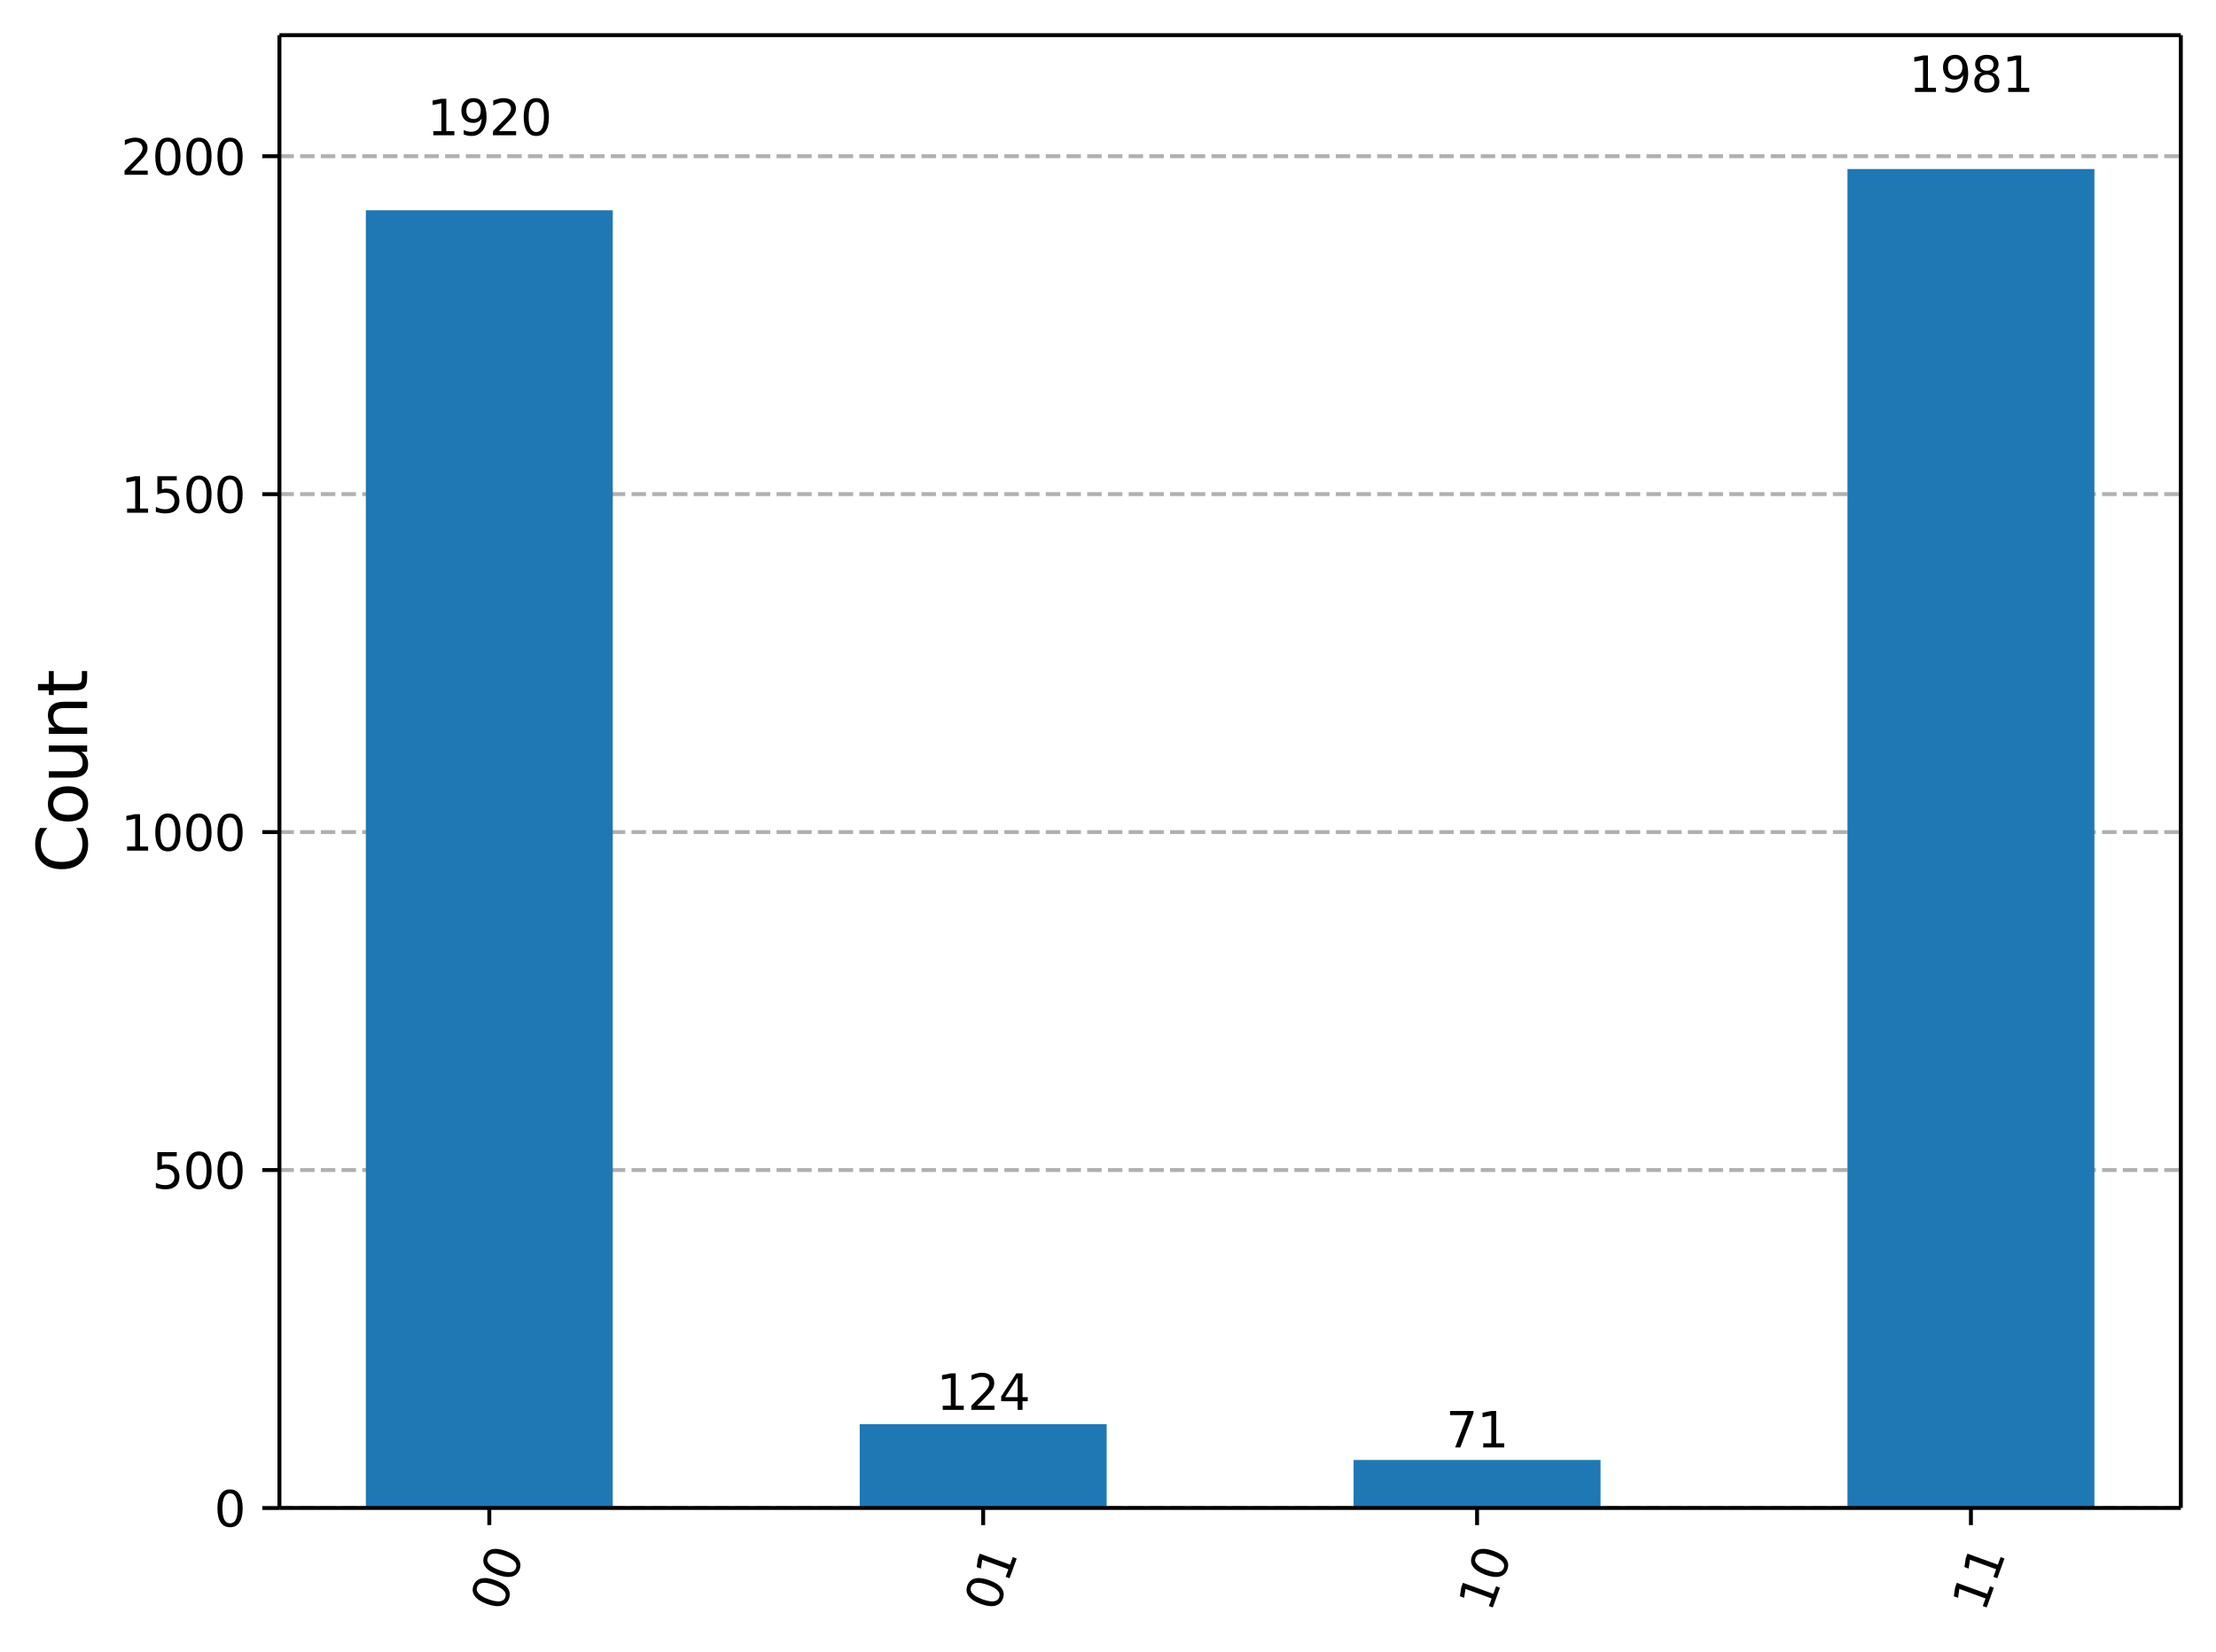 <?xml version="1.0" encoding="UTF-8"?><!DOCTYPE svg  PUBLIC '-//W3C//DTD SVG 1.1//EN'  'http://www.w3.org/Graphics/SVG/1.1/DTD/svg11.dtd'><svg width="453.63pt" height="338.21pt" version="1.1" viewBox="0 0 453.63 338.21" xmlns="http://www.w3.org/2000/svg" xmlns:xlink="http://www.w3.org/1999/xlink"><defs><style type="text/css">*{stroke-linejoin: round; stroke-linecap: butt}</style></defs><path d="m0 338.21h453.63v-338.21h-453.63z" fill="#ffffff"/><path d="m57.199 308.74h389.23v-301.54h-389.23z" fill="#ffffff"/><defs><path id="2f761b7aae1" d="m0 0v3.5" stroke="#000000" stroke-width=".8"/></defs><use x="100.166" y="308.743" stroke="#000000" stroke-width=".8" xlink:href="#2f761b7aae1"/><g transform="translate(102.95 330.3) rotate(-70) scale(.1 -.1)"><defs><path id="DejaVuSans-30" transform="scale(.016)" d="m2034 4250q-487 0-733-480-245-479-245-1442 0-959 245-1439 246-480 733-480 491 0 736 480 246 480 246 1439 0 963-246 1442-245 480-736 480zm0 500q785 0 1199-621 414-620 414-1801 0-1178-414-1799-414-620-1199-620-784 0-1198 620-414 621-414 1799 0 1181 414 1801 414 621 1198 621z"/></defs><use xlink:href="#DejaVuSans-30"/><use transform="translate(63.623)" xlink:href="#DejaVuSans-30"/></g><use x="201.265" y="308.743" stroke="#000000" stroke-width=".8" xlink:href="#2f761b7aae1"/><g transform="translate(204.05 330.3) rotate(-70) scale(.1 -.1)"><defs><path id="DejaVuSans-31" transform="scale(.016)" d="m794 531h1031v3560l-1122-225v575l1116 225h631v-4135h1031v-531h-2687v531z"/></defs><use xlink:href="#DejaVuSans-30"/><use transform="translate(63.623)" xlink:href="#DejaVuSans-31"/></g><use x="302.364" y="308.743" stroke="#000000" stroke-width=".8" xlink:href="#2f761b7aae1"/><g transform="translate(305.15 330.3) rotate(-70) scale(.1 -.1)"><use xlink:href="#DejaVuSans-31"/><use transform="translate(63.623)" xlink:href="#DejaVuSans-30"/></g><use x="403.462" y="308.743" stroke="#000000" stroke-width=".8" xlink:href="#2f761b7aae1"/><g transform="translate(406.25 330.3) rotate(-70) scale(.1 -.1)"><use xlink:href="#DejaVuSans-31"/><use transform="translate(63.623)" xlink:href="#DejaVuSans-31"/></g><path d="m57.199 308.74h389.23" clip-path="url(#cba0b24379a)" fill="none" stroke="#b0b0b0" stroke-dasharray="2.96,1.28" stroke-width=".8"/><defs><path id="d67c96987e0" d="m0 0h-3.5" stroke="#000000" stroke-width=".8"/></defs><use x="57.199" y="308.743" stroke="#000000" stroke-width=".8" xlink:href="#d67c96987e0"/><g transform="translate(43.837 312.54) scale(.1 -.1)"><use xlink:href="#DejaVuSans-30"/></g><path d="m57.199 239.55h389.23" clip-path="url(#cba0b24379a)" fill="none" stroke="#b0b0b0" stroke-dasharray="2.96,1.28" stroke-width=".8"/><use x="57.199" y="239.553" stroke="#000000" stroke-width=".8" xlink:href="#d67c96987e0"/><g transform="translate(31.112 243.35) scale(.1 -.1)"><defs><path id="DejaVuSans-35" transform="scale(.016)" d="m691 4666h2478v-532h-1900v-1143q137 47 274 70 138 23 276 23 781 0 1237-428 457-428 457-1159 0-753-469-1171-469-417-1322-417-294 0-599 50-304 50-629 150v635q281-153 581-228t634-75q541 0 856 284 316 284 316 772 0 487-316 771-315 285-856 285-253 0-505-56-251-56-513-175v2344z"/></defs><use xlink:href="#DejaVuSans-35"/><use transform="translate(63.623)" xlink:href="#DejaVuSans-30"/><use transform="translate(127.25)" xlink:href="#DejaVuSans-30"/></g><path d="m57.199 170.36h389.23" clip-path="url(#cba0b24379a)" fill="none" stroke="#b0b0b0" stroke-dasharray="2.96,1.28" stroke-width=".8"/><use x="57.199" y="170.363" stroke="#000000" stroke-width=".8" xlink:href="#d67c96987e0"/><g transform="translate(24.749 174.16) scale(.1 -.1)"><use xlink:href="#DejaVuSans-31"/><use transform="translate(63.623)" xlink:href="#DejaVuSans-30"/><use transform="translate(127.25)" xlink:href="#DejaVuSans-30"/><use transform="translate(190.87)" xlink:href="#DejaVuSans-30"/></g><path d="m57.199 101.17h389.23" clip-path="url(#cba0b24379a)" fill="none" stroke="#b0b0b0" stroke-dasharray="2.96,1.28" stroke-width=".8"/><use x="57.199" y="101.174" stroke="#000000" stroke-width=".8" xlink:href="#d67c96987e0"/><g transform="translate(24.749 104.97) scale(.1 -.1)"><use xlink:href="#DejaVuSans-31"/><use transform="translate(63.623)" xlink:href="#DejaVuSans-35"/><use transform="translate(127.25)" xlink:href="#DejaVuSans-30"/><use transform="translate(190.87)" xlink:href="#DejaVuSans-30"/></g><path d="m57.199 31.984h389.23" clip-path="url(#cba0b24379a)" fill="none" stroke="#b0b0b0" stroke-dasharray="2.96,1.28" stroke-width=".8"/><use x="57.199" y="31.984" stroke="#000000" stroke-width=".8" xlink:href="#d67c96987e0"/><g transform="translate(24.749 35.783) scale(.1 -.1)"><defs><path id="DejaVuSans-32" transform="scale(.016)" d="m1228 531h2203v-531h-2962v531q359 372 979 998 621 627 780 809 303 340 423 576 121 236 121 464 0 372-261 606-261 235-680 235-297 0-627-103-329-103-704-313v638q381 153 712 231 332 78 607 78 725 0 1156-363 431-362 431-968 0-288-108-546-107-257-392-607-78-91-497-524-418-433-1181-1211z"/></defs><use xlink:href="#DejaVuSans-32"/><use transform="translate(63.623)" xlink:href="#DejaVuSans-30"/><use transform="translate(127.25)" xlink:href="#DejaVuSans-30"/><use transform="translate(190.87)" xlink:href="#DejaVuSans-30"/></g><g transform="translate(17.838 178.76) rotate(-90) scale(.14 -.14)"><defs><path id="DejaVuSans-43" transform="scale(.016)" d="m4122 4306v-665q-319 297-680 443-361 147-767 147-800 0-1225-489t-425-1414q0-922 425-1411t1225-489q406 0 767 147t680 444v-660q-331-225-702-338-370-112-782-112-1060 0-1670 648-609 649-609 1771 0 1125 609 1773 610 649 1670 649 418 0 788-111 371-111 696-333z"/><path id="DejaVuSans-6f" transform="scale(.016)" d="m1959 3097q-462 0-731-361t-269-989 267-989q268-361 733-361 460 0 728 362 269 363 269 988 0 622-269 986-268 364-728 364zm0 487q750 0 1178-488 429-487 429-1349 0-859-429-1349-428-489-1178-489-753 0-1180 489-426 490-426 1349 0 862 426 1349 427 488 1180 488z"/><path id="DejaVuSans-75" transform="scale(.016)" d="m544 1381v2119h575v-2097q0-497 193-746 194-248 582-248 465 0 735 297 271 297 271 810v1984h575v-3500h-575v538q-209-319-486-474-276-155-642-155-603 0-916 375-312 375-312 1097zm1447 2203z"/><path id="DejaVuSans-6e" transform="scale(.016)" d="m3513 2113v-2113h-575v2094q0 497-194 743-194 247-581 247-466 0-735-297-269-296-269-809v-1978h-578v3500h578v-544q207 316 486 472 280 156 646 156 603 0 912-373 310-373 310-1098z"/><path id="DejaVuSans-74" transform="scale(.016)" d="m1172 4494v-994h1184v-447h-1184v-1900q0-428 117-550t477-122h590v-481h-590q-666 0-919 248-253 249-253 905v1900h-422v447h422v994h578z"/></defs><use xlink:href="#DejaVuSans-43"/><use transform="translate(69.824)" xlink:href="#DejaVuSans-6f"/><use transform="translate(131.01)" xlink:href="#DejaVuSans-75"/><use transform="translate(194.38)" xlink:href="#DejaVuSans-6e"/><use transform="translate(257.76)" xlink:href="#DejaVuSans-74"/></g><path d="m74.892 308.74h50.549v-265.69h-50.549z" clip-path="url(#cba0b24379a)" fill="#1f77b4"/><path d="m175.99 308.74h50.549v-17.159h-50.549z" clip-path="url(#cba0b24379a)" fill="#1f77b4"/><path d="m277.09 308.74h50.549v-9.825h-50.549z" clip-path="url(#cba0b24379a)" fill="#1f77b4"/><path d="m378.19 308.74h50.549v-274.13h-50.549z" clip-path="url(#cba0b24379a)" fill="#1f77b4"/><path d="m57.199 308.74v-301.54" fill="none" stroke="#000000" stroke-linecap="square" stroke-width=".8"/><path d="m446.43 308.74v-301.54" fill="none" stroke="#000000" stroke-linecap="square" stroke-width=".8"/><path d="m57.199 308.74h389.23" fill="none" stroke="#000000" stroke-linecap="square" stroke-width=".8"/><path d="m57.199 7.2h389.23" fill="none" stroke="#000000" stroke-linecap="square" stroke-width=".8"/><g transform="translate(87.441 27.69) scale(.1 -.1)"><defs><path id="DejaVuSans-39" transform="scale(.016)" d="m703 97v575q238-113 481-172 244-59 479-59 625 0 954 420 330 420 377 1277-181-269-460-413-278-144-615-144-700 0-1108 423-408 424-408 1159 0 718 425 1152 425 435 1131 435 810 0 1236-621 427-620 427-1801 0-1103-524-1761-523-658-1407-658-238 0-482 47-243 47-506 141zm1256 1978q425 0 673 290 249 291 249 798 0 503-249 795-248 292-673 292t-673-292-248-795q0-507 248-798 248-290 673-290z"/></defs><use xlink:href="#DejaVuSans-31"/><use transform="translate(63.623)" xlink:href="#DejaVuSans-39"/><use transform="translate(127.25)" xlink:href="#DejaVuSans-32"/><use transform="translate(190.87)" xlink:href="#DejaVuSans-30"/></g><g transform="translate(191.72 288.65) scale(.1 -.1)"><defs><path id="DejaVuSans-34" transform="scale(.016)" d="m2419 4116-1594-2491h1594v2491zm-166 550h794v-3041h666v-525h-666v-1100h-628v1100h-2106v609l1940 2957z"/></defs><use xlink:href="#DejaVuSans-31"/><use transform="translate(63.623)" xlink:href="#DejaVuSans-32"/><use transform="translate(127.25)" xlink:href="#DejaVuSans-34"/></g><g transform="translate(296 296.35) scale(.1 -.1)"><defs><path id="DejaVuSans-37" transform="scale(.016)" d="m525 4666h3e3v-269l-1694-4397h-659l1594 4134h-2241v532z"/></defs><use xlink:href="#DejaVuSans-37"/><use transform="translate(63.623)" xlink:href="#DejaVuSans-31"/></g><g transform="translate(390.74 18.827) scale(.1 -.1)"><defs><path id="DejaVuSans-38" transform="scale(.016)" d="m2034 2216q-450 0-708-241-257-241-257-662 0-422 257-663 258-241 708-241t709 242q260 243 260 662 0 421-258 662-257 241-711 241zm-631 268q-406 100-633 378-226 279-226 679 0 559 398 884 399 325 1092 325 697 0 1094-325t397-884q0-400-227-679-226-278-629-378 456-106 710-416 255-309 255-755 0-679-414-1042-414-362-1186-362-771 0-1186 362-414 363-414 1042 0 446 256 755 257 310 713 416zm-231 997q0-362 226-565 227-203 636-203 407 0 636 203 230 203 230 565 0 363-230 566-229 203-636 203-409 0-636-203-226-203-226-566z"/></defs><use xlink:href="#DejaVuSans-31"/><use transform="translate(63.623)" xlink:href="#DejaVuSans-39"/><use transform="translate(127.25)" xlink:href="#DejaVuSans-38"/><use transform="translate(190.87)" xlink:href="#DejaVuSans-31"/></g><defs><clipPath id="cba0b24379a"><rect x="57.199" y="7.2" width="389.23" height="301.54"/></clipPath></defs></svg>